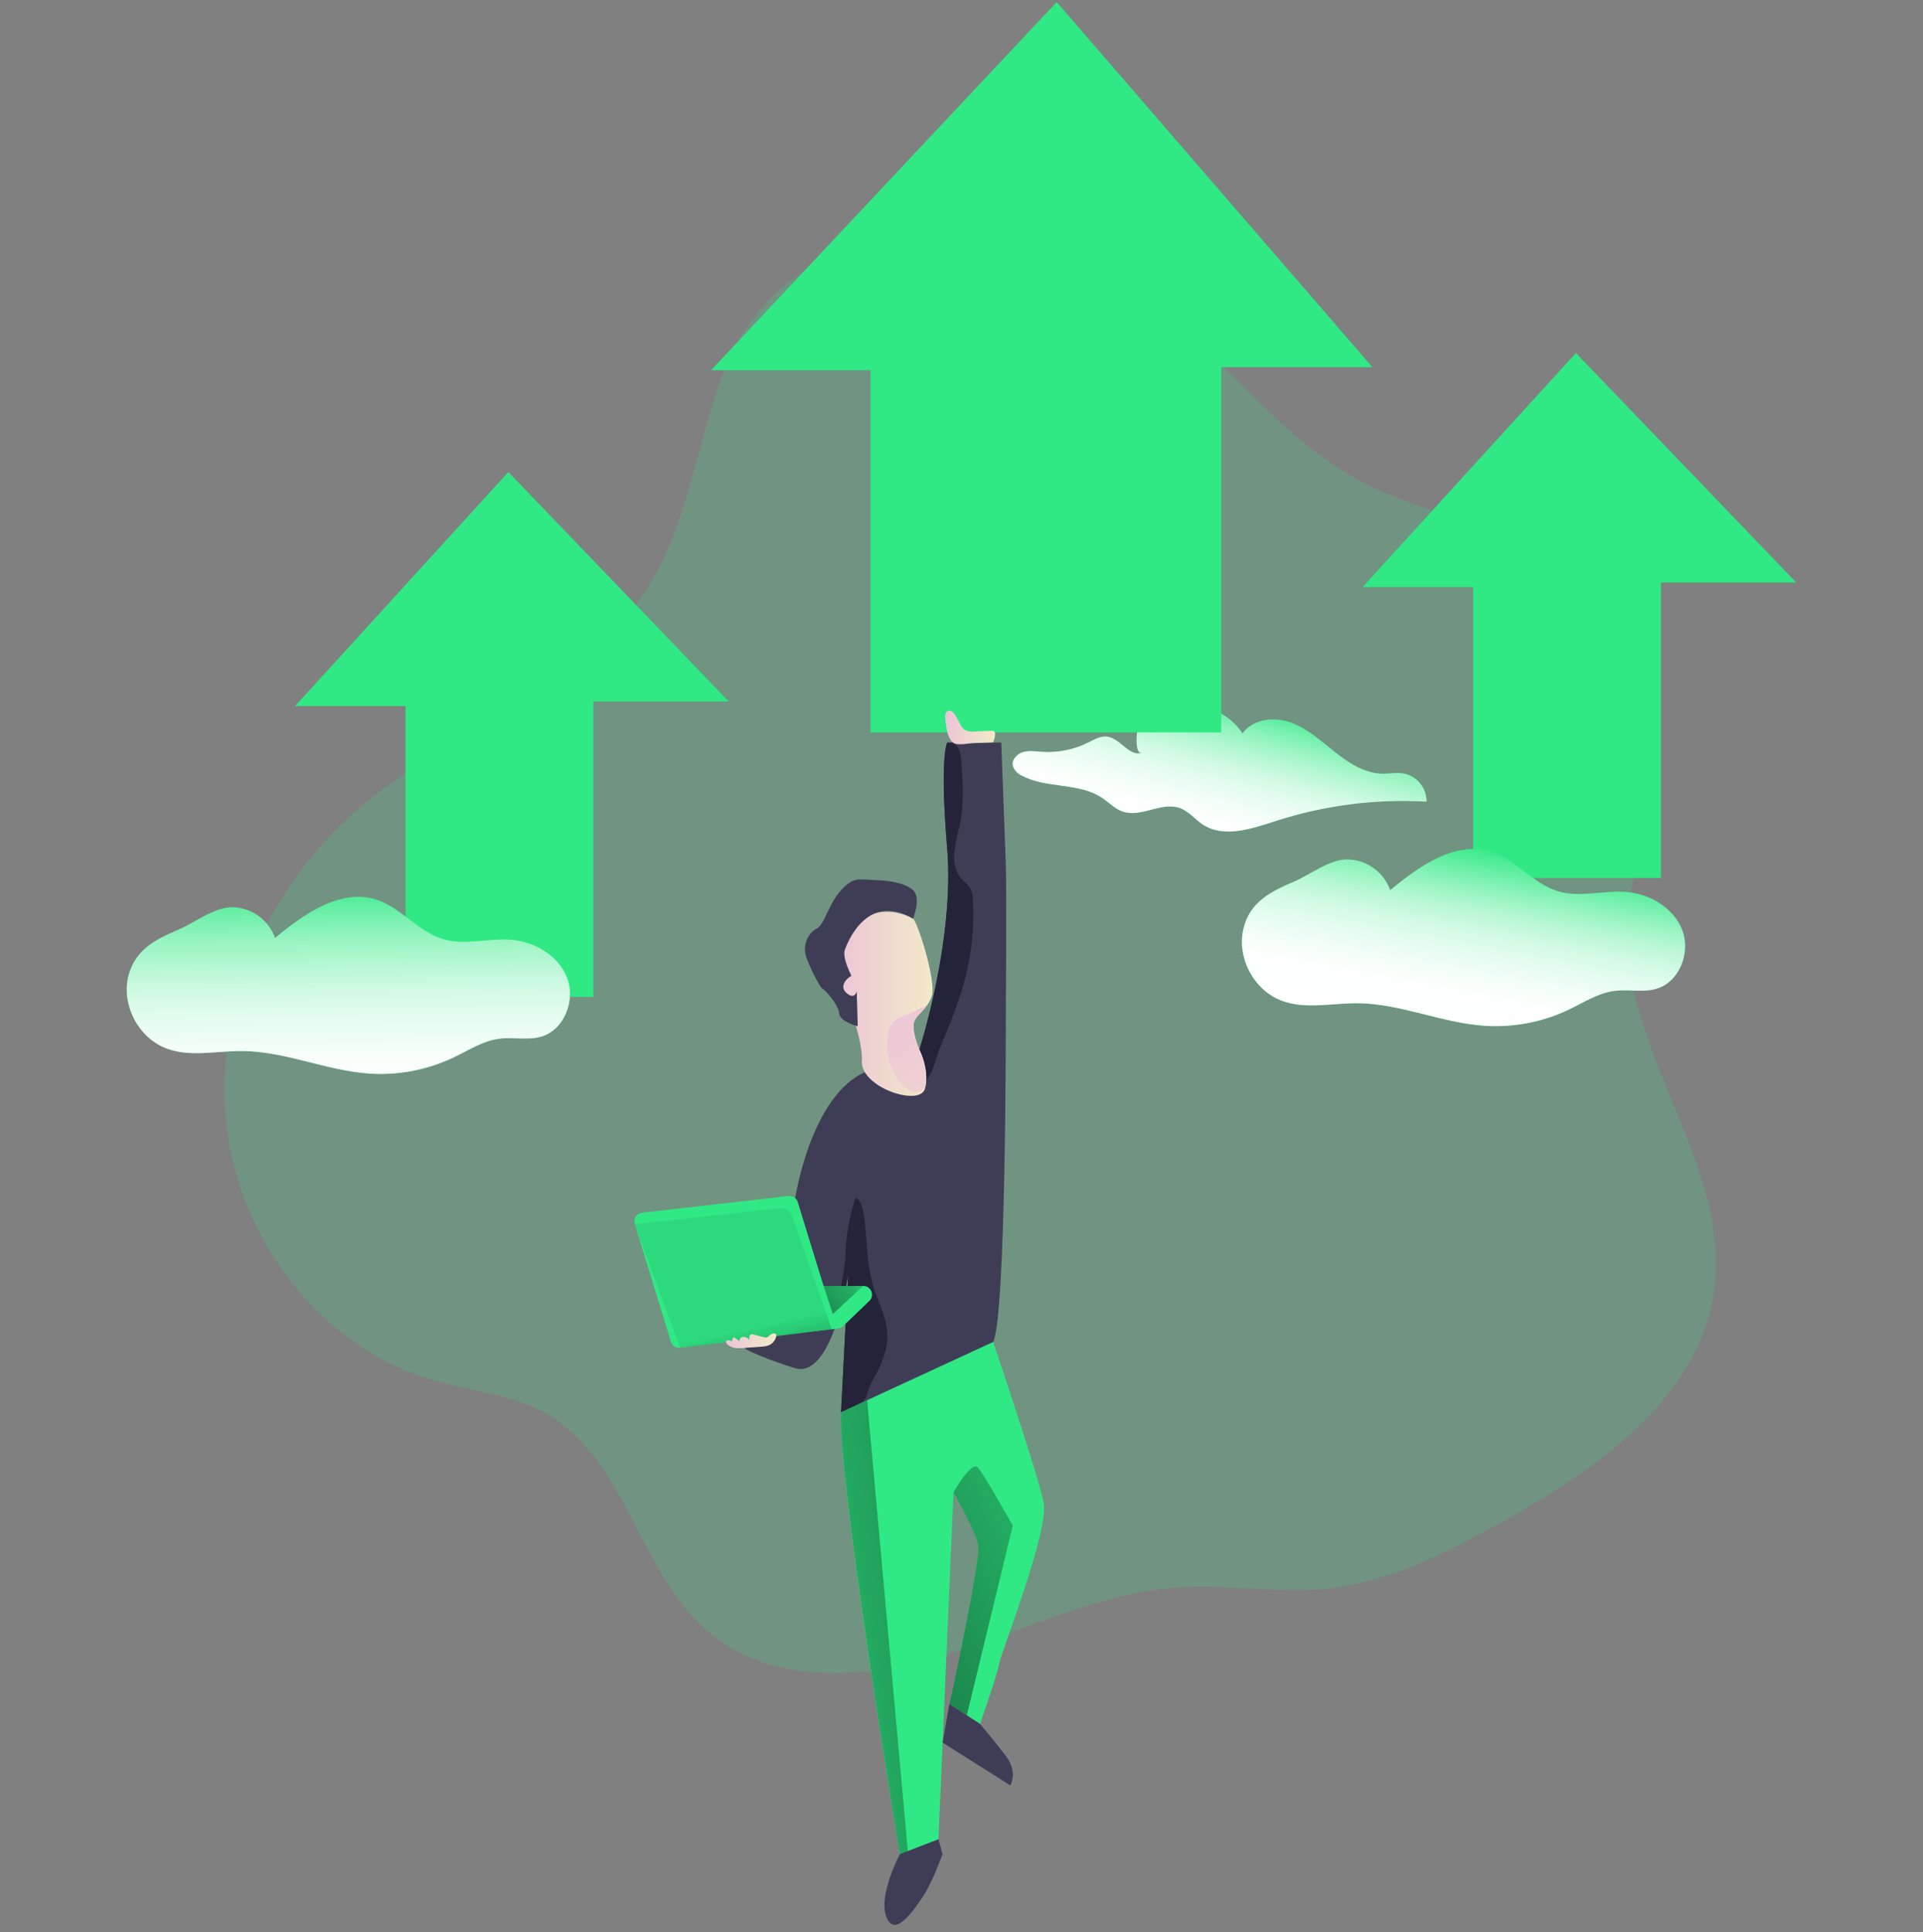 <svg width="208" height="209" viewBox="0 0 208 209" fill="none" xmlns="http://www.w3.org/2000/svg">
<rect x="0" y="0" width="208" height="209" fill="#808080" stroke="none"/>
<g clip-path="url(#clip0_113_2723)">
<path opacity="0.18" d="M78.628 39.357C75.358 47.226 74.667 56.158 70.152 63.381C63.302 74.341 49.621 78.578 39.624 86.76C29.686 94.901 23.374 107.738 24.365 120.547C25.356 133.357 34.247 145.556 46.56 149.212C50.828 150.483 55.458 150.8 59.3 153.051C67.866 158.068 69.161 170.403 76.831 176.705C83.691 182.34 93.775 181.642 102.261 179.046C110.747 176.45 118.902 172.235 127.761 171.701C133.044 171.384 138.358 172.399 143.62 171.851C150.327 171.153 156.489 167.964 162.386 164.691C172.641 158.997 183.671 151.383 185.377 139.777C187.331 126.406 175.844 114.281 176.026 100.766C176.109 94.486 178.747 88.438 178.992 82.147C179.341 73.469 174.693 64.77 167.302 60.213C161.255 56.48 153.886 55.516 147.567 52.268C139 47.864 133.107 39.706 125.838 33.397C112.687 21.984 86.248 21.003 78.628 39.357Z" fill="#30E985"/>
<path d="M134.397 79.345C135.5 77.772 137.82 77.51 139.631 78.162C141.442 78.815 142.894 80.162 144.398 81.359C145.902 82.555 147.632 83.665 149.555 83.696C150.323 83.696 151.101 83.543 151.858 83.675C152.554 83.822 153.179 84.206 153.624 84.762C154.069 85.317 154.308 86.01 154.3 86.722C148.779 86.405 143.247 87.115 137.984 88.815C135.392 89.653 132.401 90.689 130.109 89.203C129.254 88.644 128.594 87.772 127.638 87.419C125.667 86.694 123.451 88.466 121.452 87.8C120.59 87.507 119.948 86.802 119.187 86.296C116.671 84.625 113.178 85.333 110.52 83.899C110.294 83.802 110.091 83.659 109.925 83.478C109.758 83.298 109.631 83.085 109.553 82.852C109.413 82.189 110 81.554 110.652 81.362C111.305 81.17 111.999 81.282 112.676 81.331C114.414 81.447 116.151 81.1 117.711 80.326C118.367 79.998 119.048 79.582 119.773 79.687C121.214 79.893 122.275 82.032 123.57 81.376C122.624 81.854 122.976 78.672 123.144 78.365C123.688 77.384 125.461 76.693 126.483 76.432C129.379 75.681 132.754 76.802 134.397 79.345Z" fill="#30E985"/>
<path d="M134.397 79.345C135.5 77.772 137.82 77.51 139.631 78.162C141.442 78.815 142.894 80.162 144.398 81.359C145.902 82.555 147.632 83.665 149.555 83.696C150.323 83.696 151.101 83.543 151.858 83.675C152.554 83.822 153.179 84.206 153.624 84.762C154.069 85.317 154.308 86.01 154.3 86.722C148.779 86.405 143.247 87.115 137.984 88.815C135.392 89.653 132.401 90.689 130.109 89.203C129.254 88.644 128.594 87.772 127.638 87.419C125.667 86.694 123.451 88.466 121.452 87.8C120.59 87.507 119.948 86.802 119.187 86.296C116.671 84.625 113.178 85.333 110.52 83.899C110.294 83.802 110.091 83.659 109.925 83.478C109.758 83.298 109.631 83.085 109.553 82.852C109.413 82.189 110 81.554 110.652 81.362C111.305 81.17 111.999 81.282 112.676 81.331C114.414 81.447 116.151 81.1 117.711 80.326C118.367 79.998 119.047 79.582 119.773 79.687C121.214 79.893 122.275 82.032 123.57 81.376C122.624 81.854 122.976 78.672 123.144 78.365C123.688 77.384 125.461 76.693 126.483 76.432C129.379 75.681 132.754 76.802 134.397 79.345Z" fill="url(#paint0_linear_113_2723)"/>
<path d="M114.295 0.224L76.914 40.048H94.148V79.23H132.098V39.727H148.449L114.295 0.224ZM31.919 76.379L54.987 51.061L78.816 75.884H64.181V107.85H43.867V76.379H31.919ZM147.388 63.507L170.457 38.188L194.285 63.012H179.651V94.978H159.336V63.507H147.388Z" fill="#30E985"/>
<path d="M108.789 111.011C108.789 111.011 108.817 142.244 107.428 145.168C106.336 147.468 96.782 150.852 92.752 152.196C91.66 152.562 90.969 152.775 90.969 152.775L91.743 137.869C91.426 139.886 90.929 141.872 90.257 143.8C89.318 146.351 87.905 148.619 85.923 147.988C81.76 146.665 80.588 145.894 80.588 145.894L78.815 139.613C78.815 139.613 85.48 136.605 85.606 132.952C85.731 129.299 87.863 118.363 93.652 115.948L94.846 115.45L99.441 113.534C99.441 113.534 103.279 101.695 102.449 91.757C101.618 81.819 102.449 80.329 102.449 80.329H108.297C108.297 80.329 108.688 90.508 108.789 93.348C108.89 96.188 108.789 111.011 108.789 111.011Z" fill="#3F3D56"/>
<path d="M104.466 105.571C103.82 108.157 102.802 110.631 101.786 113.094C101.263 114.141 100.949 116.43 99.881 117.107C98.743 117.829 96.646 116.294 95.575 115.812C95.334 115.701 95.087 115.586 94.846 115.463L99.441 113.548C99.441 113.548 103.28 101.708 102.449 91.771C101.619 81.833 102.449 80.343 102.449 80.343H103.042C103.137 80.389 103.225 80.448 103.304 80.518C103.88 81.01 103.964 81.854 104.002 82.611C104.135 84.789 104.264 86.994 103.841 89.133C103.581 90.133 103.375 91.146 103.224 92.168C103.133 93.198 103.315 94.308 103.998 95.082C104.319 95.431 104.745 95.724 104.975 96.15C105.154 96.527 105.243 96.94 105.237 97.357C105.391 100.118 105.131 102.887 104.466 105.571ZM94.556 149.048C94.269 149.512 94.034 150.008 93.858 150.524C93.811 150.764 93.737 150.998 93.639 151.222C93.534 151.4 93.404 151.562 93.251 151.7L92.749 152.21C91.657 152.576 90.966 152.789 90.966 152.789L91.74 137.882C91.423 139.9 90.926 141.886 90.254 143.814C90.516 141.218 91.398 137.453 91.433 135.928C91.493 133.741 91.873 131.575 92.56 129.498C93.122 129.892 93.307 130.625 93.412 131.298C93.823 133.915 93.684 136.63 94.459 139.163C94.965 140.821 95.854 142.391 95.969 144.125C96.085 145.859 95.394 147.531 94.556 149.048Z" fill="#25233A"/>
<path d="M94.032 140.73L91.195 143.455C91.049 143.596 90.86 143.685 90.658 143.71L73.585 145.803C73.366 145.832 73.144 145.782 72.959 145.662C72.774 145.543 72.637 145.362 72.573 145.151L68.654 132.397C68.615 132.265 68.604 132.126 68.624 131.99C68.644 131.853 68.693 131.723 68.769 131.607C68.844 131.492 68.944 131.395 69.061 131.322C69.178 131.249 69.309 131.203 69.446 131.186L85.288 129.382C85.505 129.357 85.724 129.409 85.907 129.529C86.09 129.649 86.225 129.829 86.289 130.038L88.875 138.451C88.994 138.845 89.091 139.114 89.091 139.114H93.39C93.577 139.116 93.759 139.173 93.912 139.278C94.066 139.384 94.185 139.533 94.254 139.706C94.323 139.879 94.339 140.069 94.299 140.252C94.26 140.434 94.167 140.6 94.032 140.73Z" fill="#30E985"/>
<path d="M102.24 77.597C102.218 77.485 102.223 77.369 102.256 77.259C102.288 77.149 102.346 77.048 102.425 76.966C102.515 76.909 102.621 76.882 102.728 76.89C102.834 76.898 102.936 76.939 103.018 77.007C103.182 77.145 103.314 77.318 103.402 77.513L103.859 78.34C103.965 78.57 104.121 78.774 104.316 78.937C104.648 79.118 105.03 79.187 105.404 79.132L107.268 79.052C107.348 79.043 107.429 79.056 107.502 79.091C107.551 79.133 107.589 79.187 107.611 79.248C107.633 79.309 107.638 79.375 107.627 79.439C107.62 79.743 107.546 80.04 107.411 80.312L105.317 80.388C104.741 80.409 103.841 80.619 103.293 80.444C102.463 80.169 102.278 78.337 102.24 77.597Z" fill="url(#paint1_linear_113_2723)"/>
<path d="M108.102 179.873C107.907 181.049 106.008 186.482 106.008 186.482L104.578 185.554L102.704 184.34C102.704 184.34 106.113 168.742 105.81 167.148C105.506 165.553 103.133 161.432 103.133 161.432L101.507 198.967L97.32 200.583C97.32 200.583 90.579 160.085 90.959 152.779L107.418 145.172C107.418 145.172 112.303 159.551 112.889 162.591C113.476 165.63 108.301 178.697 108.102 179.873Z" fill="#30E985"/>
<path d="M101.957 188.513L109.285 193.14C109.285 193.14 110.147 191.723 108.786 189.937C107.425 188.15 105.994 186.482 105.994 186.482L102.683 184.34L101.957 188.513ZM97.33 200.583C97.33 200.583 94.982 204.99 95.861 207.338C96.74 209.686 98.726 206.815 99.877 205.087C100.854 203.615 101.95 200.583 101.95 200.583L101.507 198.967L97.33 200.583Z" fill="#3F3D56"/>
<path d="M109.547 165.04L104.578 185.554L102.704 184.34C102.704 184.34 106.113 168.742 105.81 167.148C105.506 165.553 103.133 161.432 103.133 161.432C103.133 161.432 105.066 158.006 105.754 158.738C106.441 159.471 109.547 165.04 109.547 165.04Z" fill="url(#paint2_linear_113_2723)"/>
<path d="M93.792 151.47L98.195 200.248L97.33 200.597C97.33 200.597 90.599 159.914 90.969 152.792L93.792 151.47Z" fill="url(#paint3_linear_113_2723)"/>
<path d="M93.383 139.1L90.079 142.15L88.875 138.451C88.994 138.846 89.091 139.114 89.091 139.114L93.383 139.1Z" fill="url(#paint4_linear_113_2723)"/>
<path d="M68.654 132.411L84.395 130.691C84.662 130.662 84.93 130.724 85.157 130.867C85.384 131.01 85.556 131.226 85.644 131.479L89.974 143.793L73.574 145.817L68.654 132.411Z" fill="url(#paint5_linear_113_2723)"/>
<path d="M98.907 110.456C98.502 111.357 99.441 113.548 99.441 113.548C99.441 113.548 100.456 115.491 100.115 117.452C100.115 117.547 100.076 117.644 100.055 117.739C99.546 119.794 93.021 117.62 93.22 114.748C93.418 111.876 90.243 104.556 90.243 104.556C92.106 96.331 98.213 98.938 98.757 99.378C99.302 99.817 101.332 106.318 100.777 107.794C100.62 108.222 100.392 108.62 100.104 108.973C99.65 109.546 99.172 109.867 98.907 110.456Z" fill="url(#paint6_linear_113_2723)"/>
<path d="M98.757 99.385C98.757 99.385 99.672 97.109 98.757 96.3C97.843 95.49 96.315 95.274 94.588 95.201C92.86 95.127 92.32 94.831 90.969 96.3C89.619 97.769 89.165 100.068 88.328 100.463C87.49 100.857 86.758 102.183 87.197 103.491C87.637 104.8 88.74 106.883 88.959 106.953C89.179 107.023 90.687 108.638 90.76 109.594C90.833 110.55 92.777 111.011 92.777 111.011L92.668 107.243C92.668 107.243 92.449 108.233 91.531 107.389C90.613 106.545 91.971 105.554 92.079 105.592C92.187 105.63 91.032 103.659 91.398 102.696C91.765 101.733 93.869 96.53 98.757 99.385Z" fill="#3F3D56"/>
<path d="M100.115 117.466C100.057 117.613 99.969 117.746 99.857 117.857C99.682 118.004 99.472 118.1 99.247 118.137C99.022 118.174 98.791 118.15 98.579 118.066C98.159 117.891 97.791 117.611 97.508 117.253C96.869 116.513 96.406 115.637 96.155 114.692C95.904 113.746 95.872 112.756 96.06 111.796C96.12 111.446 96.248 111.112 96.437 110.812C96.898 110.142 97.76 109.901 98.513 109.591C99.267 109.28 99.818 108.774 100.104 108.987C99.651 109.552 99.173 109.873 98.907 110.463C98.503 111.363 99.441 113.555 99.441 113.555C99.441 113.555 100.457 115.491 100.115 117.466Z" fill="url(#paint7_linear_113_2723)"/>
<path d="M134.475 100.543C133.777 103.683 135.675 107.173 138.683 108.272C141.213 109.197 144.011 108.523 146.708 108.527C151.426 108.527 155.91 110.662 160.617 110.969C163.733 111.168 166.849 110.568 169.668 109.225C171.298 108.446 172.864 107.414 174.654 107.187C176.155 106.995 177.722 107.393 179.173 106.96C181.64 106.227 182.872 103.09 181.982 100.679C181.092 98.268 178.549 96.722 175.984 96.492C173.493 96.282 170.917 97.134 168.524 96.415C165.847 95.613 164.012 93.023 161.353 92.158C157.459 90.895 153.519 93.68 150.369 96.296C150.032 95.352 149.42 94.53 148.611 93.936C147.802 93.343 146.835 93.006 145.832 92.968C143.774 92.926 141.739 94.636 139.869 95.41C137.378 96.478 135.138 97.622 134.475 100.543Z" fill="#30E985"/>
<path d="M134.475 100.543C133.777 103.683 135.675 107.173 138.683 108.272C141.213 109.197 144.011 108.523 146.708 108.527C151.426 108.527 155.91 110.662 160.617 110.969C163.733 111.168 166.849 110.568 169.668 109.225C171.298 108.446 172.864 107.414 174.654 107.187C176.155 106.995 177.722 107.393 179.173 106.96C181.64 106.227 182.872 103.09 181.982 100.679C181.092 98.268 178.549 96.722 175.984 96.492C173.493 96.282 170.917 97.134 168.524 96.415C165.847 95.613 164.012 93.023 161.353 92.158C157.459 90.895 153.519 93.68 150.369 96.296C150.032 95.352 149.42 94.53 148.611 93.936C147.802 93.343 146.835 93.006 145.832 92.968C143.774 92.926 141.739 94.636 139.869 95.41C137.378 96.478 135.138 97.622 134.475 100.543Z" fill="url(#paint8_linear_113_2723)"/>
<path d="M13.854 105.714C13.157 108.855 15.055 112.344 18.066 113.443C20.596 114.368 23.391 113.691 26.092 113.698C30.806 113.698 35.289 115.83 39.997 116.14C43.114 116.34 46.231 115.739 49.051 114.396C50.681 113.621 52.244 112.585 54.038 112.358C55.538 112.17 57.105 112.567 58.556 112.135C61.02 111.402 62.255 108.261 61.365 105.854C60.476 103.446 57.928 101.893 55.367 101.667C52.876 101.454 50.301 102.305 47.907 101.59C45.227 100.787 43.392 98.195 40.736 97.333C36.842 96.066 32.903 98.854 29.752 101.468C29.415 100.524 28.802 99.702 27.994 99.11C27.185 98.517 26.218 98.18 25.216 98.142C23.157 98.1 21.123 99.807 19.253 100.585C16.758 101.649 14.524 102.811 13.854 105.714Z" fill="#30E985"/>
<path d="M13.854 105.714C13.157 108.855 15.055 112.344 18.066 113.443C20.596 114.368 23.391 113.691 26.092 113.698C30.806 113.698 35.29 115.83 39.997 116.14C43.114 116.34 46.231 115.739 49.051 114.396C50.681 113.621 52.244 112.585 54.038 112.358C55.538 112.17 57.105 112.567 58.556 112.135C61.02 111.402 62.255 108.261 61.365 105.854C60.476 103.446 57.928 101.893 55.367 101.667C52.876 101.454 50.301 102.305 47.907 101.59C45.227 100.787 43.392 98.195 40.736 97.333C36.842 96.066 32.903 98.854 29.752 101.468C29.415 100.524 28.802 99.702 27.994 99.11C27.185 98.517 26.218 98.18 25.216 98.142C23.157 98.1 21.123 99.807 19.253 100.585C16.758 101.649 14.524 102.811 13.854 105.714Z" fill="url(#paint9_linear_113_2723)"/>
<path d="M79.322 145.782C79.676 145.854 80.041 145.867 80.4 145.821L82.343 145.685C82.594 145.676 82.843 145.635 83.083 145.563C83.296 145.484 83.487 145.355 83.639 145.186C83.791 145.017 83.9 144.813 83.955 144.593C83.975 144.528 83.975 144.459 83.955 144.394C83.889 144.195 83.606 144.209 83.421 144.327C83.237 144.446 83.111 144.631 82.905 144.676C82.794 144.686 82.683 144.673 82.577 144.638L81.478 144.359C81.416 144.338 81.351 144.331 81.286 144.338C81.045 144.376 81.024 144.711 81.063 144.952C80.989 144.853 80.893 144.773 80.784 144.715C80.675 144.658 80.554 144.626 80.431 144.62C80.307 144.621 80.189 144.671 80.102 144.758C80.014 144.846 79.964 144.964 79.963 145.088L79.531 144.739C79.472 144.694 79.391 144.645 79.325 144.683C79.293 144.709 79.271 144.745 79.262 144.784L79.116 145.158C79.154 145.06 78.564 144.809 78.526 145.158C78.505 145.458 79.123 145.73 79.322 145.782Z" fill="url(#paint10_linear_113_2723)"/>
</g>
<defs>
<linearGradient id="paint0_linear_113_2723" x1="134.474" y1="75.008" x2="130.032" y2="91.792" gradientUnits="userSpaceOnUse">
<stop stop-color="white" stop-opacity="0"/>
<stop offset="0.06" stop-color="white" stop-opacity="0.13"/>
<stop offset="0.16" stop-color="white" stop-opacity="0.33"/>
<stop offset="0.26" stop-color="white" stop-opacity="0.51"/>
<stop offset="0.37" stop-color="white" stop-opacity="0.66"/>
<stop offset="0.48" stop-color="white" stop-opacity="0.79"/>
<stop offset="0.59" stop-color="white" stop-opacity="0.88"/>
<stop offset="0.71" stop-color="white" stop-opacity="0.95"/>
<stop offset="0.84" stop-color="white" stop-opacity="0.99"/>
<stop offset="1" stop-color="white"/>
</linearGradient>
<linearGradient id="paint1_linear_113_2723" x1="102.236" y1="78.696" x2="107.627" y2="78.696" gradientUnits="userSpaceOnUse">
<stop stop-color="#ECC4D7"/>
<stop offset="0.42" stop-color="#EFD4D1"/>
<stop offset="1" stop-color="#F2EAC9"/>
</linearGradient>
<linearGradient id="paint2_linear_113_2723" x1="117.67" y1="166.282" x2="50.601" y2="196.982" gradientUnits="userSpaceOnUse">
<stop stop-opacity="0.07"/>
<stop offset="0.08" stop-opacity="0.25"/>
<stop offset="1"/>
</linearGradient>
<linearGradient id="paint3_linear_113_2723" x1="86.311" y1="177.364" x2="153.969" y2="167.587" gradientUnits="userSpaceOnUse">
<stop stop-opacity="0.07"/>
<stop offset="0.08" stop-opacity="0.25"/>
<stop offset="1"/>
</linearGradient>
<linearGradient id="paint4_linear_113_2723" x1="92.811" y1="137.425" x2="76.362" y2="151.624" gradientUnits="userSpaceOnUse">
<stop stop-opacity="0.07"/>
<stop offset="0.08" stop-opacity="0.25"/>
<stop offset="1"/>
</linearGradient>
<linearGradient id="paint5_linear_113_2723" x1="80.577" y1="143.807" x2="86.216" y2="169.29" gradientUnits="userSpaceOnUse">
<stop stop-opacity="0.07"/>
<stop offset="0.52" stop-opacity="0.83"/>
<stop offset="0.56" stop-opacity="0.87"/>
<stop offset="1"/>
</linearGradient>
<linearGradient id="paint6_linear_113_2723" x1="90.243" y1="108.6" x2="100.872" y2="108.6" gradientUnits="userSpaceOnUse">
<stop stop-color="#ECC4D7"/>
<stop offset="0.42" stop-color="#EFD4D1"/>
<stop offset="1" stop-color="#F2EAC9"/>
</linearGradient>
<linearGradient id="paint7_linear_113_2723" x1="95.586" y1="108.188" x2="111.466" y2="132.767" gradientUnits="userSpaceOnUse">
<stop stop-color="#ECC4D7"/>
<stop offset="0.42" stop-color="#EFD4D1"/>
<stop offset="1" stop-color="#F2EAC9"/>
</linearGradient>
<linearGradient id="paint8_linear_113_2723" x1="160.387" y1="90.968" x2="155.121" y2="118.942" gradientUnits="userSpaceOnUse">
<stop offset="0.02" stop-color="white" stop-opacity="0"/>
<stop offset="0.06" stop-color="white" stop-opacity="0.13"/>
<stop offset="0.13" stop-color="white" stop-opacity="0.33"/>
<stop offset="0.2" stop-color="white" stop-opacity="0.51"/>
<stop offset="0.27" stop-color="white" stop-opacity="0.66"/>
<stop offset="0.35" stop-color="white" stop-opacity="0.79"/>
<stop offset="0.43" stop-color="white" stop-opacity="0.88"/>
<stop offset="0.51" stop-color="white" stop-opacity="0.95"/>
<stop offset="0.6" stop-color="white" stop-opacity="0.99"/>
<stop offset="0.71" stop-color="white"/>
</linearGradient>
<linearGradient id="paint9_linear_113_2723" x1="37.526" y1="95.065" x2="37.868" y2="120.998" gradientUnits="userSpaceOnUse">
<stop stop-color="white" stop-opacity="0"/>
<stop offset="0.06" stop-color="white" stop-opacity="0.13"/>
<stop offset="0.16" stop-color="white" stop-opacity="0.33"/>
<stop offset="0.26" stop-color="white" stop-opacity="0.51"/>
<stop offset="0.37" stop-color="white" stop-opacity="0.66"/>
<stop offset="0.48" stop-color="white" stop-opacity="0.79"/>
<stop offset="0.59" stop-color="white" stop-opacity="0.88"/>
<stop offset="0.71" stop-color="white" stop-opacity="0.95"/>
<stop offset="0.84" stop-color="white" stop-opacity="0.99"/>
<stop offset="1" stop-color="white"/>
</linearGradient>
<linearGradient id="paint10_linear_113_2723" x1="78.533" y1="145.043" x2="83.973" y2="145.043" gradientUnits="userSpaceOnUse">
<stop stop-color="#ECC4D7"/>
<stop offset="0.42" stop-color="#EFD4D1"/>
<stop offset="1" stop-color="#F2EAC9"/>
</linearGradient>
<clipPath id="clip0_113_2723">
<rect width="180.57" height="208" fill="white" transform="translate(13.715 0.224)"/>
</clipPath>
</defs>
</svg>
